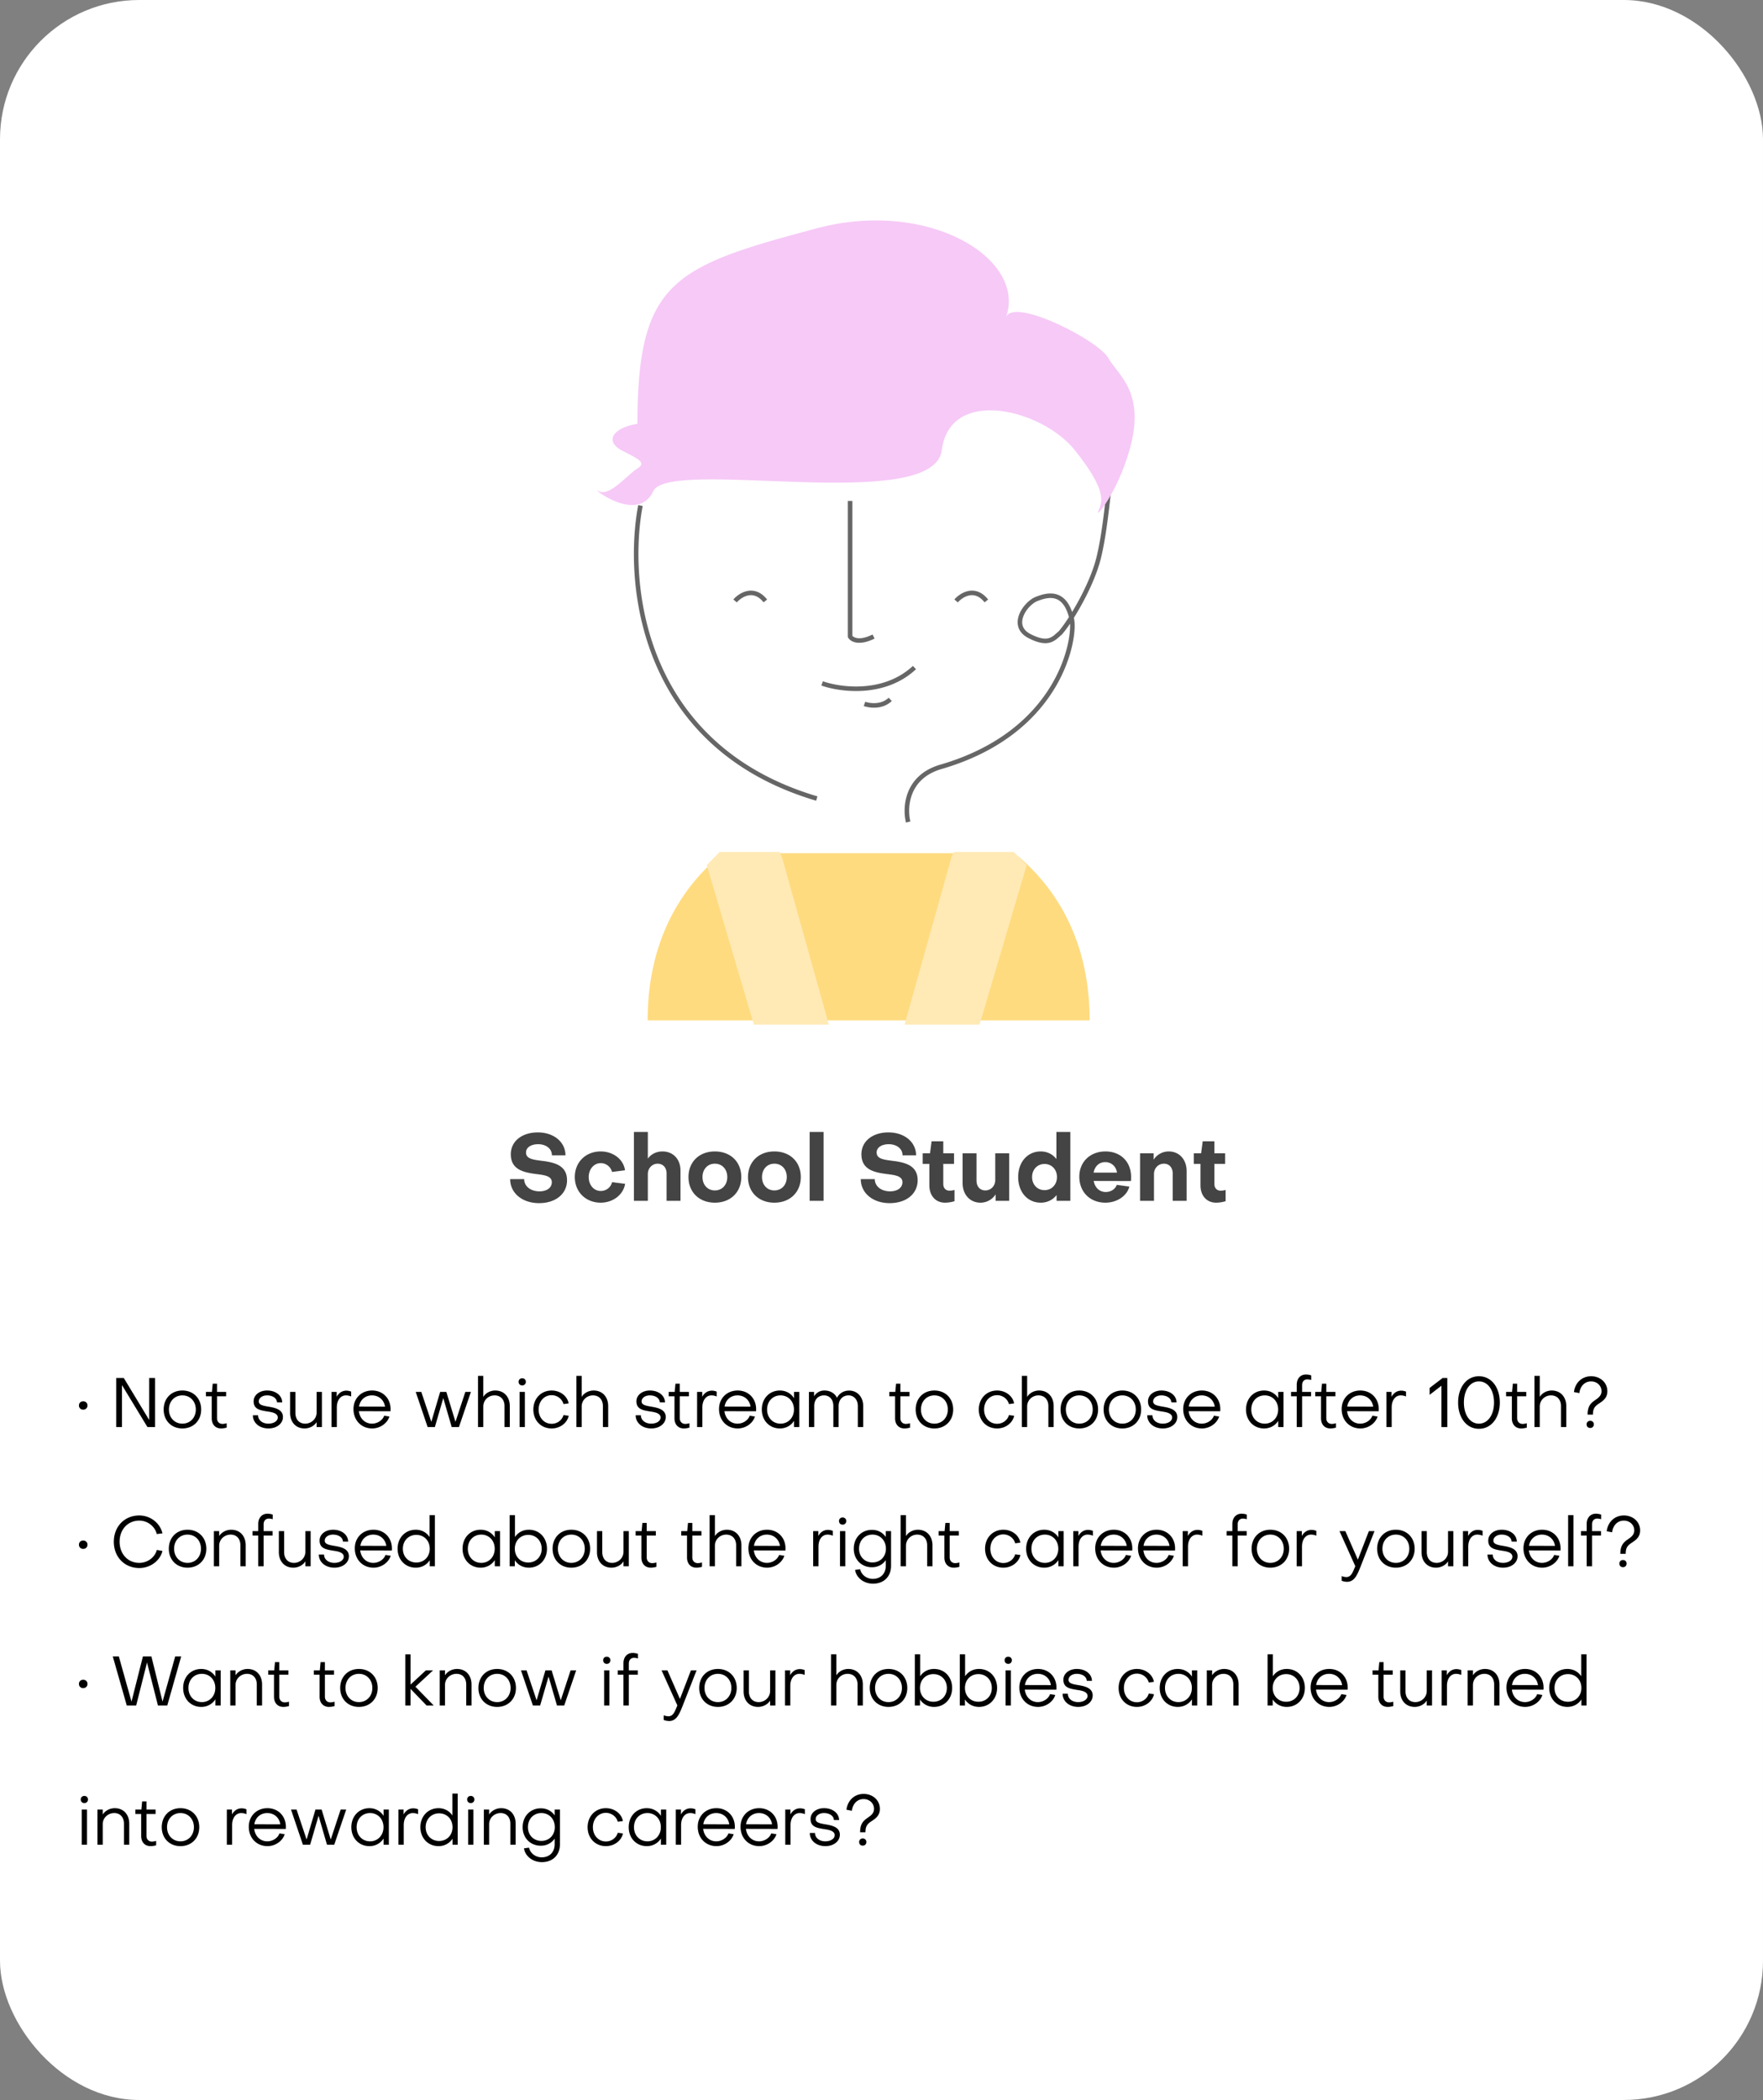 <svg width="304" height="362" fill="none" xmlns="http://www.w3.org/2000/svg"><rect width="100%" height="100%" fill="#808080" stroke="none"/><rect width="304" height="362" rx="24" fill="#fff"/><path d="M14.344 243c.432 0 .744-.3.744-.72s-.312-.72-.744-.72-.732.3-.732.72.3.72.732.72zm6.999-5.46h-1.308V246h.996v-7.236L25.423 246h1.308v-8.46h-1.008v7.236l-4.38-7.236zm10.105 2.16c-1.896 0-3.228 1.356-3.228 3.276 0 1.908 1.332 3.264 3.228 3.264 1.896 0 3.24-1.356 3.24-3.264 0-1.92-1.344-3.276-3.24-3.276zm0 5.712c-1.344 0-2.316-1.032-2.316-2.436 0-1.416.972-2.436 2.316-2.436 1.344 0 2.316 1.02 2.316 2.436 0 1.404-.972 2.436-2.316 2.436zm5.06-.912c0 1.044.624 1.74 1.62 1.74.3 0 .684-.06.96-.144v-.756c-.228.072-.54.12-.732.12-.576-.012-.936-.408-.936-.996v-3.768h1.572v-.756H37.42v-1.416h-.744l-.132 1.416h-1.032v.756h.996v3.804zm12.28-.24c-.012-1.344-1.44-1.596-2.556-1.788-1.104-.18-1.608-.36-1.608-.9 0-.6.636-1.032 1.416-1.032.984 0 1.704.504 1.716 1.2l.9.012c-.012-1.188-1.104-2.052-2.604-2.052-1.308 0-2.316.78-2.316 1.848-.012 1.368 1.056 1.56 2.436 1.776.66.096 1.716.264 1.728 1.02 0 .612-.684 1.068-1.62 1.068-1.032 0-1.776-.6-1.776-1.44h-.9c0 1.308 1.128 2.268 2.688 2.268 1.44 0 2.496-.84 2.496-1.98zm6.719 1.74v-6.06h-.912v3.552c0 1.104-.912 1.92-1.968 1.92-1.08 0-1.692-.78-1.692-1.848v-3.624h-.912v3.624c0 1.548.948 2.676 2.496 2.676.84 0 1.668-.42 2.076-1.092V246h.912zm1.662-6.06V246h.912v-3.396c0-1.212.624-2.064 1.572-2.064.24 0 .588.048.9.192v-.84a2.307 2.307 0 00-.816-.168c-.744 0-1.32.396-1.68 1.056v-.84h-.888zm4.743 2.532c.168-1.14 1.044-1.932 2.22-1.932 1.2 0 2.088.792 2.256 1.944l-4.476-.012zm-.96.432c0 1.932 1.356 3.336 3.228 3.336 1.344 0 2.592-.864 2.964-2.052l-.9-.144c-.276.792-1.164 1.368-2.1 1.368-1.2 0-2.112-.876-2.256-2.148l5.448.012c.012-.132.012-.252.012-.36 0-1.86-1.332-3.216-3.18-3.216-1.872 0-3.216 1.356-3.216 3.204zM74.985 246l1.452-4.992L77.889 246h1.248l2.064-6.06h-.96l-1.704 5.16-1.572-5.16h-1.068l-1.524 5.16-1.728-5.16h-.96l2.052 6.06h1.248zm7.439-8.82V246h.911v-3.54c0-1.116.9-1.92 1.945-1.92 1.08 0 1.716.768 1.716 1.836V246h.912v-3.624c0-1.548-.972-2.676-2.508-2.676-.84 0-1.657.42-2.065 1.104v-3.624h-.911zm7.17 2.76V246h.911v-6.06h-.912zm.455-1.116c.36 0 .624-.264.624-.624s-.264-.612-.624-.612c-.372 0-.624.252-.624.612s.252.624.624.624zm5.074.876c-1.824 0-3.156 1.38-3.156 3.276s1.32 3.264 3.156 3.264c1.428 0 2.664-.912 2.94-2.184l-.9-.12c-.24.864-1.056 1.5-2.04 1.5-1.284 0-2.244-1.032-2.244-2.46s.972-2.472 2.244-2.472c.96 0 1.812.648 2.04 1.536l.888-.12c-.228-1.284-1.464-2.22-2.928-2.22zm4.264-2.52V246h.912v-3.54c0-1.116.9-1.92 1.944-1.92 1.08 0 1.716.768 1.716 1.836V246h.912v-3.624c0-1.548-.972-2.676-2.508-2.676-.84 0-1.656.42-2.064 1.104v-3.624h-.912zm15.409 7.08c-.012-1.344-1.44-1.596-2.556-1.788-1.104-.18-1.608-.36-1.608-.9 0-.6.636-1.032 1.416-1.032.984 0 1.704.504 1.716 1.2l.9.012c-.012-1.188-1.104-2.052-2.604-2.052-1.308 0-2.316.78-2.316 1.848-.012 1.368 1.056 1.56 2.436 1.776.66.096 1.716.264 1.728 1.02 0 .612-.684 1.068-1.62 1.068-1.032 0-1.776-.6-1.776-1.44h-.9c0 1.308 1.128 2.268 2.688 2.268 1.44 0 2.496-.84 2.496-1.98zm1.508.24c0 1.044.624 1.74 1.62 1.74.3 0 .684-.06.96-.144v-.756c-.228.072-.54.12-.732.12-.576-.012-.936-.408-.936-.996v-3.768h1.572v-.756h-1.572v-1.416h-.744l-.132 1.416h-1.032v.756h.996v3.804zm3.897-4.56V246h.912v-3.396c0-1.212.624-2.064 1.572-2.064.24 0 .588.048.9.192v-.84a2.307 2.307 0 00-.816-.168c-.744 0-1.32.396-1.68 1.056v-.84h-.888zm4.743 2.532c.168-1.14 1.044-1.932 2.22-1.932 1.2 0 2.088.792 2.256 1.944l-4.476-.012zm-.96.432c0 1.932 1.356 3.336 3.228 3.336 1.344 0 2.592-.864 2.964-2.052l-.9-.144c-.276.792-1.164 1.368-2.1 1.368-1.2 0-2.112-.876-2.256-2.148l5.448.012c.012-.132.012-.252.012-.36 0-1.86-1.332-3.216-3.18-3.216-1.872 0-3.216 1.356-3.216 3.204zm10.605 2.508c-1.344 0-2.316-1.032-2.316-2.436 0-1.416.972-2.436 2.316-2.436 1.332 0 2.316 1.02 2.316 2.436 0 1.404-.984 2.436-2.316 2.436zm2.328-4.392c-.516-.816-1.392-1.32-2.436-1.32-1.812 0-3.12 1.38-3.12 3.276 0 1.884 1.308 3.264 3.12 3.264 1.044 0 1.92-.504 2.436-1.308V246h.912v-6.06h-.912v1.08zm3.479 4.98v-3.636c0-1.092.684-1.824 1.692-1.824.972 0 1.608.732 1.608 1.824V246h.912v-3.636c0-1.068.696-1.824 1.704-1.824.936 0 1.608.756 1.608 1.824V246h.924v-3.624c0-1.56-1.008-2.664-2.424-2.664-.96 0-1.716.492-2.1 1.26-.336-.768-1.152-1.272-2.148-1.272a2.05 2.05 0 00-1.8.996v-.756h-.888V246h.912zm13.949-1.5c0 1.044.624 1.74 1.62 1.74.3 0 .684-.06.96-.144v-.756c-.228.072-.54.12-.732.12-.576-.012-.936-.408-.936-.996v-3.768h1.572v-.756h-1.572v-1.416h-.744l-.132 1.416h-1.032v.756h.996v3.804zm6.776-4.8c-1.896 0-3.228 1.356-3.228 3.276 0 1.908 1.332 3.264 3.228 3.264 1.896 0 3.24-1.356 3.24-3.264 0-1.92-1.344-3.276-3.24-3.276zm0 5.712c-1.344 0-2.316-1.032-2.316-2.436 0-1.416.972-2.436 2.316-2.436 1.344 0 2.316 1.02 2.316 2.436 0 1.404-.972 2.436-2.316 2.436zm10.815-5.712c-1.824 0-3.156 1.38-3.156 3.276s1.32 3.264 3.156 3.264c1.428 0 2.664-.912 2.94-2.184l-.9-.12c-.24.864-1.056 1.5-2.04 1.5-1.284 0-2.244-1.032-2.244-2.46s.972-2.472 2.244-2.472c.96 0 1.812.648 2.04 1.536l.888-.12c-.228-1.284-1.464-2.22-2.928-2.22zm4.265-2.52V246h.912v-3.54c0-1.116.9-1.92 1.944-1.92 1.08 0 1.716.768 1.716 1.836V246h.912v-3.624c0-1.548-.972-2.676-2.508-2.676-.84 0-1.656.42-2.064 1.104v-3.624h-.912zm9.905 2.52c-1.896 0-3.228 1.356-3.228 3.276 0 1.908 1.332 3.264 3.228 3.264 1.896 0 3.24-1.356 3.24-3.264 0-1.92-1.344-3.276-3.24-3.276zm0 5.712c-1.344 0-2.316-1.032-2.316-2.436 0-1.416.972-2.436 2.316-2.436 1.344 0 2.316 1.02 2.316 2.436 0 1.404-.972 2.436-2.316 2.436zm7.424-5.712c-1.896 0-3.228 1.356-3.228 3.276 0 1.908 1.332 3.264 3.228 3.264 1.896 0 3.24-1.356 3.24-3.264 0-1.92-1.344-3.276-3.24-3.276zm0 5.712c-1.344 0-2.316-1.032-2.316-2.436 0-1.416.972-2.436 2.316-2.436 1.344 0 2.316 1.02 2.316 2.436 0 1.404-.972 2.436-2.316 2.436zm9.476-1.152c-.012-1.344-1.44-1.596-2.556-1.788-1.104-.18-1.608-.36-1.608-.9 0-.6.636-1.032 1.416-1.032.984 0 1.704.504 1.716 1.2l.9.012c-.012-1.188-1.104-2.052-2.604-2.052-1.308 0-2.316.78-2.316 1.848-.012 1.368 1.056 1.56 2.436 1.776.66.096 1.716.264 1.728 1.02 0 .612-.684 1.068-1.62 1.068-1.032 0-1.776-.6-1.776-1.44h-.9c0 1.308 1.128 2.268 2.688 2.268 1.44 0 2.496-.84 2.496-1.98zm1.98-1.788c.168-1.14 1.044-1.932 2.22-1.932 1.2 0 2.088.792 2.256 1.944l-4.476-.012zm-.96.432c0 1.932 1.356 3.336 3.228 3.336 1.344 0 2.592-.864 2.964-2.052l-.9-.144c-.276.792-1.164 1.368-2.1 1.368-1.2 0-2.112-.876-2.256-2.148l5.448.012c.012-.132.012-.252.012-.36 0-1.86-1.332-3.216-3.18-3.216-1.872 0-3.216 1.356-3.216 3.204zm14.056 2.508c-1.344 0-2.316-1.032-2.316-2.436 0-1.416.972-2.436 2.316-2.436 1.332 0 2.316 1.02 2.316 2.436 0 1.404-.984 2.436-2.316 2.436zm2.328-4.392c-.516-.816-1.392-1.32-2.436-1.32-1.812 0-3.12 1.38-3.12 3.276 0 1.884 1.308 3.264 3.12 3.264 1.044 0 1.92-.504 2.436-1.308V246h.912v-6.06h-.912v1.08zm4.116-2.244c0-.624.36-.996.888-.996.252 0 .48.048.684.108v-.792a2.74 2.74 0 00-.912-.156c-.936 0-1.572.684-1.584 1.74v1.26h-.984v.756h.984V246h.924v-5.304h1.548v-.756h-1.548v-1.164zm3.263 5.724c0 1.044.624 1.74 1.62 1.74.3 0 .684-.06.96-.144v-.756c-.228.072-.54.12-.732.12-.576-.012-.936-.408-.936-.996v-3.768h1.572v-.756h-1.572v-1.416h-.744l-.132 1.416h-1.032v.756h.996v3.804zm4.52-2.028c.168-1.14 1.044-1.932 2.22-1.932 1.2 0 2.088.792 2.256 1.944l-4.476-.012zm-.96.432c0 1.932 1.356 3.336 3.228 3.336 1.344 0 2.592-.864 2.964-2.052l-.9-.144c-.276.792-1.164 1.368-2.1 1.368-1.2 0-2.112-.876-2.256-2.148l5.448.012c.012-.132.012-.252.012-.36 0-1.86-1.332-3.216-3.18-3.216-1.872 0-3.216 1.356-3.216 3.204zm7.713-2.964V246h.912v-3.396c0-1.212.624-2.064 1.572-2.064.24 0 .588.048.9.192v-.84a2.307 2.307 0 00-.816-.168c-.744 0-1.32.396-1.68 1.056v-.84h-.888zm9.494 6.06h1.008v-8.46h-.804l-2.244 1.716v1.188l2.04-1.572V246zm6.462.3c2.148 0 3.6-1.908 3.6-4.524 0-2.628-1.452-4.536-3.6-4.536-2.136 0-3.588 1.908-3.588 4.536 0 2.616 1.452 4.524 3.588 4.524zm0-8.172c1.56 0 2.604 1.536 2.604 3.648 0 2.1-1.044 3.636-2.604 3.636s-2.592-1.536-2.592-3.636c0-2.112 1.032-3.648 2.592-3.648zm5.678 6.372c0 1.044.624 1.74 1.62 1.74.3 0 .684-.06.96-.144v-.756c-.228.072-.54.12-.732.12-.576-.012-.936-.408-.936-.996v-3.768h1.572v-.756h-1.572v-1.416h-.744l-.132 1.416H259.7v.756h.996v3.804zm3.897-7.32V246h.912v-3.54c0-1.116.9-1.92 1.944-1.92 1.08 0 1.716.768 1.716 1.836V246h.912v-3.624c0-1.548-.972-2.676-2.508-2.676-.84 0-1.656.42-2.064 1.104v-3.624h-.912zm9.617 8.976c.36 0 .624-.252.624-.624 0-.36-.264-.612-.624-.612-.372 0-.624.264-.624.612 0 .372.252.624.624.624zm.468-2.304c0-.984.276-1.392.972-1.86.84-.552 1.512-1.032 1.512-2.184 0-1.476-1.224-2.568-2.796-2.568-1.608 0-2.772 1.14-2.964 2.724l.936.18c.132-1.164.9-2.016 2.016-2.016 1.02 0 1.8.732 1.8 1.692 0 .768-.552 1.164-1.152 1.572-.792.552-1.248 1.116-1.248 2.46h.924zM14.344 267c.432 0 .744-.3.744-.72s-.312-.72-.744-.72-.732.3-.732.72.3.72.732.72zm9.675 2.412c-1.968 0-3.384-1.524-3.396-3.636 0-2.124 1.416-3.648 3.396-3.648 1.44 0 2.7.996 3.012 2.316l.984-.12c-.408-1.776-2.088-3.084-3.996-3.084-2.544 0-4.392 1.908-4.392 4.536 0 2.628 1.848 4.524 4.392 4.524 1.908 0 3.576-1.248 3.996-2.94l-.972-.18c-.336 1.284-1.596 2.232-3.024 2.232zm8.32-5.712c-1.896 0-3.229 1.356-3.229 3.276 0 1.908 1.332 3.264 3.229 3.264 1.895 0 3.24-1.356 3.24-3.264 0-1.92-1.345-3.276-3.24-3.276zm0 5.712c-1.345 0-2.316-1.032-2.316-2.436 0-1.416.971-2.436 2.316-2.436 1.343 0 2.316 1.02 2.316 2.436 0 1.404-.973 2.436-2.316 2.436zm4.544-5.472V270h.911v-3.54c0-1.116.925-1.92 1.98-1.92 1.069 0 1.68.768 1.68 1.836V270h.913v-3.624c0-1.548-.948-2.676-2.496-2.676-.84 0-1.657.42-2.077 1.092v-.852h-.911zm8.573-1.164c0-.624.36-.996.888-.996.252 0 .48.048.684.108v-.792a2.74 2.74 0 00-.912-.156c-.936 0-1.572.684-1.584 1.74v1.26h-.984v.756h.984V270h.924v-5.304h1.548v-.756h-1.548v-1.164zM53.567 270v-6.06h-.912v3.552c0 1.104-.912 1.92-1.968 1.92-1.08 0-1.692-.78-1.692-1.848v-3.624h-.912v3.624c0 1.548.948 2.676 2.496 2.676.84 0 1.668-.42 2.076-1.092V270h.912zm6.594-1.74c-.012-1.344-1.44-1.596-2.556-1.788-1.104-.18-1.608-.36-1.608-.9 0-.6.636-1.032 1.416-1.032.984 0 1.704.504 1.716 1.2l.9.012c-.012-1.188-1.104-2.052-2.604-2.052-1.308 0-2.316.78-2.316 1.848-.012 1.368 1.056 1.56 2.436 1.776.66.096 1.716.264 1.728 1.02 0 .612-.684 1.068-1.62 1.068-1.032 0-1.776-.6-1.776-1.44h-.9c0 1.308 1.128 2.268 2.688 2.268 1.44 0 2.496-.84 2.496-1.98zm1.98-1.788c.167-1.14 1.043-1.932 2.22-1.932 1.2 0 2.087.792 2.255 1.944l-4.476-.012zm-.96.432c0 1.932 1.355 3.336 3.227 3.336 1.344 0 2.592-.864 2.964-2.052l-.9-.144c-.276.792-1.164 1.368-2.1 1.368-1.2 0-2.112-.876-2.256-2.148l5.448.012c.012-.132.012-.252.012-.36 0-1.86-1.332-3.216-3.18-3.216-1.872 0-3.216 1.356-3.216 3.204zm10.605-2.316c1.343 0 2.316 1.008 2.316 2.388 0 1.368-.973 2.376-2.317 2.376-1.331 0-2.316-.984-2.316-2.376 0-1.38.973-2.388 2.317-2.388zm-3.228 2.388c0 1.884 1.32 3.264 3.131 3.264 1.033 0 1.897-.492 2.413-1.284V270h.888v-8.82h-.912v3.78c-.517-.78-1.368-1.26-2.389-1.26-1.811 0-3.131 1.38-3.131 3.276zm14.431 2.436c-1.344 0-2.316-1.032-2.316-2.436 0-1.416.972-2.436 2.316-2.436 1.332 0 2.316 1.02 2.316 2.436 0 1.404-.984 2.436-2.316 2.436zm2.328-4.392c-.516-.816-1.392-1.32-2.436-1.32-1.812 0-3.12 1.38-3.12 3.276 0 1.884 1.308 3.264 3.12 3.264 1.044 0 1.92-.504 2.436-1.308V270h.912v-6.06h-.912v1.08zm5.771-.432c1.344 0 2.316 1.008 2.316 2.388 0 1.392-.984 2.376-2.316 2.376-1.344 0-2.316-1.008-2.316-2.376 0-1.38.972-2.388 2.316-2.388zm3.228 2.388c0-1.896-1.308-3.276-3.12-3.276-1.032 0-1.884.48-2.4 1.26v-3.78h-.912V270h.888v-1.044c.516.792 1.38 1.284 2.424 1.284 1.8 0 3.12-1.38 3.12-3.264zm4.2-3.276c-1.895 0-3.227 1.356-3.227 3.276 0 1.908 1.332 3.264 3.228 3.264 1.896 0 3.24-1.356 3.24-3.264 0-1.92-1.344-3.276-3.24-3.276zm0 5.712c-1.343 0-2.315-1.032-2.315-2.436 0-1.416.972-2.436 2.316-2.436 1.344 0 2.316 1.02 2.316 2.436 0 1.404-.972 2.436-2.316 2.436zm9.909.588v-6.06h-.912v3.552c0 1.104-.912 1.92-1.968 1.92-1.08 0-1.692-.78-1.692-1.848v-3.624h-.912v3.624c0 1.548.948 2.676 2.496 2.676.84 0 1.668-.42 2.076-1.092V270h.912zm2.177-1.5c0 1.044.624 1.74 1.62 1.74.3 0 .684-.06.96-.144v-.756c-.228.072-.54.12-.732.12-.576-.012-.936-.408-.936-.996v-3.768h1.572v-.756h-1.572v-1.416h-.744l-.132 1.416h-1.032v.756h.996v3.804zm7.864 0c0 1.044.624 1.74 1.62 1.74.3 0 .684-.06.96-.144v-.756c-.228.072-.54.12-.732.12-.576-.012-.936-.408-.936-.996v-3.768h1.572v-.756h-1.572v-1.416h-.744l-.132 1.416h-1.032v.756h.996v3.804zm3.896-7.32V270h.912v-3.54c0-1.116.9-1.92 1.944-1.92 1.08 0 1.716.768 1.716 1.836V270h.912v-3.624c0-1.548-.972-2.676-2.508-2.676-.84 0-1.656.42-2.064 1.104v-3.624h-.912zm7.65 5.292c.168-1.14 1.044-1.932 2.22-1.932 1.2 0 2.088.792 2.256 1.944l-4.476-.012zm-.96.432c0 1.932 1.356 3.336 3.228 3.336 1.344 0 2.592-.864 2.964-2.052l-.9-.144c-.276.792-1.164 1.368-2.1 1.368-1.2 0-2.112-.876-2.256-2.148l5.448.012c.012-.132.012-.252.012-.36 0-1.86-1.332-3.216-3.18-3.216-1.872 0-3.216 1.356-3.216 3.204zm11.165-2.964V270h.912v-3.396c0-1.212.624-2.064 1.572-2.064.24 0 .588.048.9.192v-.84a2.307 2.307 0 00-.816-.168c-.744 0-1.32.396-1.68 1.056v-.84h-.888zm4.626 0V270h.912v-6.06h-.912zm.456-1.116c.36 0 .624-.264.624-.624s-.264-.612-.624-.612c-.372 0-.624.252-.624.612s.252.624.624.624zm5.146 6.516c-1.332 0-2.316-.996-2.316-2.364 0-1.416.972-2.436 2.316-2.436 1.344 0 2.316 1.02 2.316 2.436 0 1.368-.972 2.364-2.316 2.364zm.06 2.832c-1.056 0-1.98-.696-2.184-1.668l-.876.12c.216 1.38 1.524 2.376 3.096 2.376 1.8 0 3.108-1.152 3.108-3.096v-5.964h-.912v1.008c-.516-.756-1.344-1.224-2.388-1.224-1.812 0-3.132 1.368-3.132 3.252 0 1.848 1.32 3.192 3.132 3.192 1.02 0 1.86-.456 2.388-1.224v.96c0 1.428-.936 2.268-2.232 2.268zm4.8-10.992V270h.912v-3.54c0-1.116.9-1.92 1.944-1.92 1.08 0 1.716.768 1.716 1.836V270h.912v-3.624c0-1.548-.972-2.676-2.508-2.676-.84 0-1.656.42-2.064 1.104v-3.624h-.912zm7.542 7.32c0 1.044.624 1.74 1.62 1.74.3 0 .684-.06.96-.144v-.756c-.228.072-.54.12-.732.12-.576-.012-.936-.408-.936-.996v-3.768h1.572v-.756h-1.572v-1.416h-.744l-.132 1.416h-1.032v.756h.996v3.804zm10.168-4.8c-1.824 0-3.156 1.38-3.156 3.276s1.32 3.264 3.156 3.264c1.428 0 2.664-.912 2.94-2.184l-.9-.12c-.24.864-1.056 1.5-2.04 1.5-1.284 0-2.244-1.032-2.244-2.46s.972-2.472 2.244-2.472c.96 0 1.812.648 2.04 1.536l.888-.12c-.228-1.284-1.464-2.22-2.928-2.22zm7.156 5.712c-1.344 0-2.316-1.032-2.316-2.436 0-1.416.972-2.436 2.316-2.436 1.332 0 2.316 1.02 2.316 2.436 0 1.404-.984 2.436-2.316 2.436zm2.328-4.392c-.516-.816-1.392-1.32-2.436-1.32-1.812 0-3.12 1.38-3.12 3.276 0 1.884 1.308 3.264 3.12 3.264 1.044 0 1.92-.504 2.436-1.308V270h.912v-6.06h-.912v1.08zm2.567-1.08V270h.912v-3.396c0-1.212.624-2.064 1.572-2.064.24 0 .588.048.9.192v-.84a2.307 2.307 0 00-.816-.168c-.744 0-1.32.396-1.68 1.056v-.84h-.888zm4.744 2.532c.168-1.14 1.044-1.932 2.22-1.932 1.2 0 2.088.792 2.256 1.944l-4.476-.012zm-.96.432c0 1.932 1.356 3.336 3.228 3.336 1.344 0 2.592-.864 2.964-2.052l-.9-.144c-.276.792-1.164 1.368-2.1 1.368-1.2 0-2.112-.876-2.256-2.148l5.448.012c.012-.132.012-.252.012-.36 0-1.86-1.332-3.216-3.18-3.216-1.872 0-3.216 1.356-3.216 3.204zm8.337-.432c.168-1.14 1.044-1.932 2.22-1.932 1.2 0 2.088.792 2.256 1.944l-4.476-.012zm-.96.432c0 1.932 1.356 3.336 3.228 3.336 1.344 0 2.592-.864 2.964-2.052l-.9-.144c-.276.792-1.164 1.368-2.1 1.368-1.2 0-2.112-.876-2.256-2.148l5.448.012c.012-.132.012-.252.012-.36 0-1.86-1.332-3.216-3.18-3.216-1.872 0-3.216 1.356-3.216 3.204zm7.713-2.964V270h.912v-3.396c0-1.212.624-2.064 1.572-2.064.24 0 .588.048.9.192v-.84a2.307 2.307 0 00-.816-.168c-.744 0-1.32.396-1.68 1.056v-.84h-.888zm9.482-1.164c0-.624.36-.996.888-.996.252 0 .48.048.684.108v-.792a2.74 2.74 0 00-.912-.156c-.936 0-1.572.684-1.584 1.74v1.26h-.984v.756h.984V270h.924v-5.304h1.548v-.756h-1.548v-1.164zm5.627.924c-1.896 0-3.228 1.356-3.228 3.276 0 1.908 1.332 3.264 3.228 3.264 1.896 0 3.24-1.356 3.24-3.264 0-1.92-1.344-3.276-3.24-3.276zm0 5.712c-1.344 0-2.316-1.032-2.316-2.436 0-1.416.972-2.436 2.316-2.436 1.344 0 2.316 1.02 2.316 2.436 0 1.404-.972 2.436-2.316 2.436zm4.544-5.472V270h.912v-3.396c0-1.212.624-2.064 1.572-2.064.24 0 .588.048.9.192v-.84a2.307 2.307 0 00-.816-.168c-.744 0-1.32.396-1.68 1.056v-.84h-.888zm7.754 8.556c.276.108.636.18.936.18 1.272 0 1.764-1.212 2.316-2.592l2.412-6.144h-.972l-1.896 4.92-2.16-4.92h-1.008l2.724 6.048c-.396.912-.66 1.872-1.548 1.872-.228 0-.528-.072-.804-.168v.804zm9.348-8.796c-1.896 0-3.228 1.356-3.228 3.276 0 1.908 1.332 3.264 3.228 3.264 1.896 0 3.24-1.356 3.24-3.264 0-1.92-1.344-3.276-3.24-3.276zm0 5.712c-1.344 0-2.316-1.032-2.316-2.436 0-1.416.972-2.436 2.316-2.436 1.344 0 2.316 1.02 2.316 2.436 0 1.404-.972 2.436-2.316 2.436zm9.908.588v-6.06h-.912v3.552c0 1.104-.912 1.92-1.968 1.92-1.08 0-1.692-.78-1.692-1.848v-3.624h-.912v3.624c0 1.548.948 2.676 2.496 2.676.84 0 1.668-.42 2.076-1.092V270h.912zm1.661-6.06V270h.912v-3.396c0-1.212.624-2.064 1.572-2.064.24 0 .588.048.9.192v-.84a2.307 2.307 0 00-.816-.168c-.744 0-1.32.396-1.68 1.056v-.84h-.888zm9.415 4.32c-.012-1.344-1.44-1.596-2.556-1.788-1.104-.18-1.608-.36-1.608-.9 0-.6.636-1.032 1.416-1.032.984 0 1.704.504 1.716 1.2l.9.012c-.012-1.188-1.104-2.052-2.604-2.052-1.308 0-2.316.78-2.316 1.848-.012 1.368 1.056 1.56 2.436 1.776.66.096 1.716.264 1.728 1.02 0 .612-.684 1.068-1.62 1.068-1.032 0-1.776-.6-1.776-1.44h-.9c0 1.308 1.128 2.268 2.688 2.268 1.44 0 2.496-.84 2.496-1.98zm1.979-1.788c.168-1.14 1.044-1.932 2.22-1.932 1.2 0 2.088.792 2.256 1.944l-4.476-.012zm-.96.432c0 1.932 1.356 3.336 3.228 3.336 1.344 0 2.592-.864 2.964-2.052l-.9-.144c-.276.792-1.164 1.368-2.1 1.368-1.2 0-2.112-.876-2.256-2.148l5.448.012c.012-.132.012-.252.012-.36 0-1.86-1.332-3.216-3.18-3.216-1.872 0-3.216 1.356-3.216 3.204zm7.701-5.724V270h.924v-8.82h-.924zm4.121 1.596c0-.624.36-.996.888-.996.252 0 .48.048.684.108v-.792a2.74 2.74 0 00-.912-.156c-.936 0-1.572.684-1.584 1.74v1.26h-.984v.756h.984V270h.924v-5.304h1.548v-.756h-1.548v-1.164zm5.339 7.38c.36 0 .624-.252.624-.624 0-.36-.264-.612-.624-.612-.372 0-.624.264-.624.612 0 .372.252.624.624.624zm.468-2.304c0-.984.276-1.392.972-1.86.84-.552 1.512-1.032 1.512-2.184 0-1.476-1.224-2.568-2.796-2.568-1.608 0-2.772 1.14-2.964 2.724l.936.18c.132-1.164.9-2.016 2.016-2.016 1.02 0 1.8.732 1.8 1.692 0 .768-.552 1.164-1.152 1.572-.792.552-1.248 1.116-1.248 2.46h.924zM14.344 291c.432 0 .744-.3.744-.72s-.312-.72-.744-.72-.732.3-.732.72.3.72.732.72zm11.763-5.46h-1.464l-1.968 7.788-2.184-7.788h-1.044l2.412 8.46h1.62l1.872-7.416L27.235 294h1.608l2.4-8.46h-1.032l-2.184 7.788-1.92-7.788zm8.704 7.872c-1.344 0-2.316-1.032-2.316-2.436 0-1.416.972-2.436 2.316-2.436 1.332 0 2.316 1.02 2.316 2.436 0 1.404-.984 2.436-2.316 2.436zm2.328-4.392c-.516-.816-1.392-1.32-2.436-1.32-1.812 0-3.12 1.38-3.12 3.276 0 1.884 1.308 3.264 3.12 3.264 1.044 0 1.92-.504 2.436-1.308V294h.912v-6.06h-.912v1.08zm2.568-1.08V294h.912v-3.54c0-1.116.924-1.92 1.98-1.92 1.068 0 1.68.768 1.68 1.836V294h.912v-3.624c0-1.548-.948-2.676-2.496-2.676-.84 0-1.656.42-2.076 1.092v-.852h-.912zm7.541 4.56c0 1.044.624 1.74 1.62 1.74.3 0 .684-.06.96-.144v-.756c-.228.072-.54.12-.732.12-.576-.012-.936-.408-.936-.996v-3.768h1.572v-.756H48.16v-1.416h-.744l-.132 1.416h-1.032v.756h.996v3.804zm7.864 0c0 1.044.624 1.74 1.62 1.74.3 0 .684-.06.96-.144v-.756c-.228.072-.54.12-.732.12-.576-.012-.936-.408-.936-.996v-3.768h1.572v-.756h-1.572v-1.416h-.744l-.132 1.416h-1.032v.756h.996v3.804zm6.776-4.8c-1.895 0-3.227 1.356-3.227 3.276 0 1.908 1.331 3.264 3.227 3.264 1.897 0 3.24-1.356 3.24-3.264 0-1.92-1.343-3.276-3.24-3.276zm0 5.712c-1.343 0-2.316-1.032-2.316-2.436 0-1.416.972-2.436 2.316-2.436 1.345 0 2.316 1.02 2.316 2.436 0 1.404-.971 2.436-2.315 2.436zm7.996.588h.912v-2.868l2.76 2.868h1.236l-3.156-3.24 3.036-2.82h-1.236l-2.64 2.448v-5.208h-.912V294zm5.936-6.06V294h.912v-3.54c0-1.116.924-1.92 1.98-1.92 1.068 0 1.68.768 1.68 1.836V294h.912v-3.624c0-1.548-.948-2.676-2.496-2.676-.84 0-1.656.42-2.076 1.092v-.852h-.912zm9.905-.24c-1.896 0-3.228 1.356-3.228 3.276 0 1.908 1.332 3.264 3.228 3.264 1.896 0 3.24-1.356 3.24-3.264 0-1.92-1.344-3.276-3.24-3.276zm0 5.712c-1.344 0-2.316-1.032-2.316-2.436 0-1.416.972-2.436 2.316-2.436 1.344 0 2.316 1.02 2.316 2.436 0 1.404-.972 2.436-2.316 2.436zm7.412.588l1.452-4.992L96.041 294h1.248l2.064-6.06h-.96l-1.704 5.16-1.572-5.16H94.05l-1.524 5.16-1.728-5.16h-.96L91.89 294h1.248zm11.035-6.06V294h.912v-6.06h-.912zm.456-1.116c.36 0 .624-.264.624-.624s-.264-.612-.624-.612c-.372 0-.624.252-.624.612s.252.624.624.624zm3.801-.048c0-.624.36-.996.888-.996.252 0 .48.048.684.108v-.792a2.74 2.74 0 00-.912-.156c-.936 0-1.572.684-1.584 1.74v1.26h-.984v.756h.984V294h.924v-5.304h1.548v-.756h-1.548v-1.164zm6.019 9.72c.276.108.636.18.936.18 1.272 0 1.764-1.212 2.316-2.592l2.412-6.144h-.972l-1.896 4.92-2.16-4.92h-1.008l2.724 6.048c-.396.912-.66 1.872-1.548 1.872-.228 0-.528-.072-.804-.168v.804zm9.347-8.796c-1.896 0-3.228 1.356-3.228 3.276 0 1.908 1.332 3.264 3.228 3.264 1.896 0 3.24-1.356 3.24-3.264 0-1.92-1.344-3.276-3.24-3.276zm0 5.712c-1.344 0-2.316-1.032-2.316-2.436 0-1.416.972-2.436 2.316-2.436 1.344 0 2.316 1.02 2.316 2.436 0 1.404-.972 2.436-2.316 2.436zm9.908.588v-6.06h-.912v3.552c0 1.104-.912 1.92-1.968 1.92-1.08 0-1.692-.78-1.692-1.848v-3.624h-.912v3.624c0 1.548.948 2.676 2.496 2.676.84 0 1.668-.42 2.076-1.092V294h.912zm1.662-6.06V294h.912v-3.396c0-1.212.624-2.064 1.572-2.064.24 0 .588.048.9.192v-.84a2.307 2.307 0 00-.816-.168c-.744 0-1.32.396-1.68 1.056v-.84h-.888zm7.934-2.76V294h.912v-3.54c0-1.116.9-1.92 1.944-1.92 1.08 0 1.716.768 1.716 1.836V294h.912v-3.624c0-1.548-.972-2.676-2.508-2.676-.84 0-1.656.42-2.064 1.104v-3.624h-.912zm9.906 2.52c-1.896 0-3.228 1.356-3.228 3.276 0 1.908 1.332 3.264 3.228 3.264 1.896 0 3.24-1.356 3.24-3.264 0-1.92-1.344-3.276-3.24-3.276zm0 5.712c-1.344 0-2.316-1.032-2.316-2.436 0-1.416.972-2.436 2.316-2.436 1.344 0 2.316 1.02 2.316 2.436 0 1.404-.972 2.436-2.316 2.436zm7.748-4.824c1.344 0 2.316 1.008 2.316 2.388 0 1.392-.984 2.376-2.316 2.376-1.344 0-2.316-1.008-2.316-2.376 0-1.38.972-2.388 2.316-2.388zm3.228 2.388c0-1.896-1.308-3.276-3.12-3.276-1.032 0-1.884.48-2.4 1.26v-3.78h-.912V294h.888v-1.044c.516.792 1.38 1.284 2.424 1.284 1.8 0 3.12-1.38 3.12-3.264zm4.524-2.388c1.344 0 2.316 1.008 2.316 2.388 0 1.392-.984 2.376-2.316 2.376-1.344 0-2.316-1.008-2.316-2.376 0-1.38.972-2.388 2.316-2.388zm3.228 2.388c0-1.896-1.308-3.276-3.12-3.276-1.032 0-1.884.48-2.4 1.26v-3.78h-.912V294h.888v-1.044c.516.792 1.38 1.284 2.424 1.284 1.8 0 3.12-1.38 3.12-3.264zm1.464-3.036V294h.912v-6.06h-.912zm.456-1.116c.36 0 .624-.264.624-.624s-.264-.612-.624-.612c-.372 0-.624.252-.624.612s.252.624.624.624zm2.878 3.648c.168-1.14 1.044-1.932 2.22-1.932 1.2 0 2.088.792 2.256 1.944l-4.476-.012zm-.96.432c0 1.932 1.356 3.336 3.228 3.336 1.344 0 2.592-.864 2.964-2.052l-.9-.144c-.276.792-1.164 1.368-2.1 1.368-1.2 0-2.112-.876-2.256-2.148l5.448.012c.012-.132.012-.252.012-.36 0-1.86-1.332-3.216-3.18-3.216-1.872 0-3.216 1.356-3.216 3.204zm12.645 1.356c-.012-1.344-1.44-1.596-2.556-1.788-1.104-.18-1.608-.36-1.608-.9 0-.6.636-1.032 1.416-1.032.984 0 1.704.504 1.716 1.2l.9.012c-.012-1.188-1.104-2.052-2.604-2.052-1.308 0-2.316.78-2.316 1.848-.012 1.368 1.056 1.56 2.436 1.776.66.096 1.716.264 1.728 1.02 0 .612-.684 1.068-1.62 1.068-1.032 0-1.776-.6-1.776-1.44h-.9c0 1.308 1.128 2.268 2.688 2.268 1.44 0 2.496-.84 2.496-1.98zm7.627-4.56c-1.824 0-3.156 1.38-3.156 3.276s1.32 3.264 3.156 3.264c1.428 0 2.664-.912 2.94-2.184l-.9-.12c-.24.864-1.056 1.5-2.04 1.5-1.284 0-2.244-1.032-2.244-2.46s.972-2.472 2.244-2.472c.96 0 1.812.648 2.04 1.536l.888-.12c-.228-1.284-1.464-2.22-2.928-2.22zm7.156 5.712c-1.344 0-2.316-1.032-2.316-2.436 0-1.416.972-2.436 2.316-2.436 1.332 0 2.316 1.02 2.316 2.436 0 1.404-.984 2.436-2.316 2.436zm2.328-4.392c-.516-.816-1.392-1.32-2.436-1.32-1.812 0-3.12 1.38-3.12 3.276 0 1.884 1.308 3.264 3.12 3.264 1.044 0 1.92-.504 2.436-1.308V294h.912v-6.06h-.912v1.08zm2.567-1.08V294h.912v-3.54c0-1.116.924-1.92 1.98-1.92 1.068 0 1.68.768 1.68 1.836V294h.912v-3.624c0-1.548-.948-2.676-2.496-2.676-.84 0-1.656.42-2.076 1.092v-.852h-.912zm13.681.648c1.344 0 2.316 1.008 2.316 2.388 0 1.392-.984 2.376-2.316 2.376-1.344 0-2.316-1.008-2.316-2.376 0-1.38.972-2.388 2.316-2.388zm3.228 2.388c0-1.896-1.308-3.276-3.12-3.276-1.032 0-1.884.48-2.4 1.26v-3.78h-.912V294h.888v-1.044c.516.792 1.38 1.284 2.424 1.284 1.8 0 3.12-1.38 3.12-3.264zm1.945-.504c.168-1.14 1.044-1.932 2.22-1.932 1.2 0 2.088.792 2.256 1.944l-4.476-.012zm-.96.432c0 1.932 1.356 3.336 3.228 3.336 1.344 0 2.592-.864 2.964-2.052l-.9-.144c-.276.792-1.164 1.368-2.1 1.368-1.2 0-2.112-.876-2.256-2.148l5.448.012c.012-.132.012-.252.012-.36 0-1.86-1.332-3.216-3.18-3.216-1.872 0-3.216 1.356-3.216 3.204zm11.68 1.596c0 1.044.624 1.74 1.62 1.74.3 0 .684-.06.96-.144v-.756c-.228.072-.54.12-.732.12-.576-.012-.936-.408-.936-.996v-3.768h1.572v-.756h-1.572v-1.416h-.744l-.132 1.416h-1.032v.756h.996v3.804zm9.261 1.5v-6.06h-.912v3.552c0 1.104-.912 1.92-1.968 1.92-1.08 0-1.692-.78-1.692-1.848v-3.624h-.912v3.624c0 1.548.948 2.676 2.496 2.676.84 0 1.668-.42 2.076-1.092V294h.912zm1.661-6.06V294h.912v-3.396c0-1.212.624-2.064 1.572-2.064.24 0 .588.048.9.192v-.84a2.307 2.307 0 00-.816-.168c-.744 0-1.32.396-1.68 1.056v-.84h-.888zm4.483 0V294h.912v-3.54c0-1.116.924-1.92 1.98-1.92 1.068 0 1.68.768 1.68 1.836V294h.912v-3.624c0-1.548-.948-2.676-2.496-2.676-.84 0-1.656.42-2.076 1.092v-.852h-.912zm7.649 2.532c.168-1.14 1.044-1.932 2.22-1.932 1.2 0 2.088.792 2.256 1.944l-4.476-.012zm-.96.432c0 1.932 1.356 3.336 3.228 3.336 1.344 0 2.592-.864 2.964-2.052l-.9-.144c-.276.792-1.164 1.368-2.1 1.368-1.2 0-2.112-.876-2.256-2.148l5.448.012c.012-.132.012-.252.012-.36 0-1.86-1.332-3.216-3.18-3.216-1.872 0-3.216 1.356-3.216 3.204zm10.606-2.316c1.344 0 2.316 1.008 2.316 2.388 0 1.368-.972 2.376-2.316 2.376-1.332 0-2.316-.984-2.316-2.376 0-1.38.972-2.388 2.316-2.388zm-3.228 2.388c0 1.884 1.32 3.264 3.132 3.264 1.032 0 1.896-.492 2.412-1.284V294h.888v-8.82h-.912v3.78c-.516-.78-1.368-1.26-2.388-1.26-1.812 0-3.132 1.38-3.132 3.276zM14.092 311.94V318h.912v-6.06h-.912zm.456-1.116c.36 0 .624-.264.624-.624s-.264-.612-.624-.612c-.372 0-.624.252-.624.612s.252.624.624.624zm2.254 1.116V318h.912v-3.54c0-1.116.924-1.92 1.98-1.92 1.068 0 1.68.768 1.68 1.836V318h.912v-3.624c0-1.548-.948-2.676-2.496-2.676-.84 0-1.656.42-2.076 1.092v-.852h-.912zm7.541 4.56c0 1.044.624 1.74 1.62 1.74.3 0 .684-.06.96-.144v-.756c-.228.072-.54.12-.732.12-.576-.012-.936-.408-.936-.996v-3.768h1.572v-.756h-1.572v-1.416h-.744l-.132 1.416h-1.032v.756h.996v3.804zm6.777-4.8c-1.896 0-3.228 1.356-3.228 3.276 0 1.908 1.332 3.264 3.228 3.264 1.896 0 3.24-1.356 3.24-3.264 0-1.92-1.344-3.276-3.24-3.276zm0 5.712c-1.344 0-2.316-1.032-2.316-2.436 0-1.416.972-2.436 2.316-2.436 1.344 0 2.316 1.02 2.316 2.436 0 1.404-.972 2.436-2.316 2.436zm7.995-5.472V318h.912v-3.396c0-1.212.624-2.064 1.572-2.064.24 0 .588.048.9.192v-.84a2.307 2.307 0 00-.816-.168c-.744 0-1.32.396-1.68 1.056v-.84h-.888zm4.744 2.532c.168-1.14 1.044-1.932 2.22-1.932 1.2 0 2.088.792 2.256 1.944l-4.476-.012zm-.96.432c0 1.932 1.356 3.336 3.228 3.336 1.344 0 2.592-.864 2.964-2.052l-.9-.144c-.276.792-1.164 1.368-2.1 1.368-1.2 0-2.112-.876-2.256-2.148l5.448.012c.012-.132.012-.252.012-.36 0-1.86-1.332-3.216-3.18-3.216-1.872 0-3.216 1.356-3.216 3.204zM53.479 318l1.453-4.992L56.384 318h1.248l2.064-6.06h-.96l-1.704 5.16-1.572-5.16h-1.068l-1.524 5.16-1.728-5.16h-.96l2.052 6.06h1.248zm10.332-.588c-1.344 0-2.316-1.032-2.316-2.436 0-1.416.972-2.436 2.316-2.436 1.332 0 2.316 1.02 2.316 2.436 0 1.404-.984 2.436-2.316 2.436zm2.328-4.392c-.516-.816-1.392-1.32-2.436-1.32-1.812 0-3.12 1.38-3.12 3.276 0 1.884 1.308 3.264 3.12 3.264 1.044 0 1.92-.504 2.436-1.308V318h.912v-6.06h-.912v1.08zm2.567-1.08V318h.912v-3.396c0-1.212.624-2.064 1.572-2.064.24 0 .588.048.9.192v-.84a2.307 2.307 0 00-.816-.168c-.744 0-1.32.396-1.68 1.056v-.84h-.888zm7.011.648c1.344 0 2.316 1.008 2.316 2.388 0 1.368-.972 2.376-2.316 2.376-1.332 0-2.316-.984-2.316-2.376 0-1.38.972-2.388 2.316-2.388zm-3.228 2.388c0 1.884 1.32 3.264 3.132 3.264 1.032 0 1.896-.492 2.412-1.284V318h.888v-8.82h-.912v3.78c-.516-.78-1.368-1.26-2.388-1.26-1.812 0-3.132 1.38-3.132 3.276zm8.233-3.036V318h.912v-6.06h-.912zm.456-1.116c.36 0 .624-.264.624-.624s-.265-.612-.625-.612c-.372 0-.624.252-.624.612s.252.624.624.624zm2.253 1.116V318h.912v-3.54c0-1.116.924-1.92 1.98-1.92 1.068 0 1.68.768 1.68 1.836V318h.912v-3.624c0-1.548-.948-2.676-2.496-2.676-.84 0-1.656.42-2.076 1.092v-.852h-.912zm9.918 5.4c-1.332 0-2.316-.996-2.316-2.364 0-1.416.972-2.436 2.316-2.436 1.344 0 2.316 1.02 2.316 2.436 0 1.368-.972 2.364-2.316 2.364zm.06 2.832c-1.056 0-1.98-.696-2.184-1.668l-.876.12c.216 1.38 1.524 2.376 3.096 2.376 1.8 0 3.108-1.152 3.108-3.096v-5.964h-.912v1.008c-.516-.756-1.344-1.224-2.388-1.224-1.812 0-3.132 1.368-3.132 3.252 0 1.848 1.32 3.192 3.132 3.192 1.02 0 1.86-.456 2.388-1.224v.96c0 1.428-.936 2.268-2.232 2.268zm11.072-8.472c-1.824 0-3.156 1.38-3.156 3.276s1.32 3.264 3.156 3.264c1.428 0 2.664-.912 2.94-2.184l-.9-.12c-.24.864-1.056 1.5-2.04 1.5-1.284 0-2.244-1.032-2.244-2.46s.972-2.472 2.244-2.472c.96 0 1.812.648 2.04 1.536l.888-.12c-.228-1.284-1.464-2.22-2.928-2.22zm7.156 5.712c-1.344 0-2.316-1.032-2.316-2.436 0-1.416.972-2.436 2.316-2.436 1.332 0 2.316 1.02 2.316 2.436 0 1.404-.984 2.436-2.316 2.436zm2.328-4.392c-.516-.816-1.392-1.32-2.436-1.32-1.812 0-3.12 1.38-3.12 3.276 0 1.884 1.308 3.264 3.12 3.264 1.044 0 1.92-.504 2.436-1.308V318h.912v-6.06h-.912v1.08zm2.567-1.08V318h.912v-3.396c0-1.212.624-2.064 1.572-2.064.24 0 .588.048.9.192v-.84a2.307 2.307 0 00-.816-.168c-.744 0-1.32.396-1.68 1.056v-.84h-.888zm4.743 2.532c.168-1.14 1.044-1.932 2.22-1.932 1.2 0 2.088.792 2.256 1.944l-4.476-.012zm-.96.432c0 1.932 1.356 3.336 3.228 3.336 1.344 0 2.592-.864 2.964-2.052l-.9-.144c-.276.792-1.164 1.368-2.1 1.368-1.2 0-2.112-.876-2.256-2.148l5.448.012c.012-.132.012-.252.012-.36 0-1.86-1.332-3.216-3.18-3.216-1.872 0-3.216 1.356-3.216 3.204zm8.338-.432c.168-1.14 1.044-1.932 2.22-1.932 1.2 0 2.088.792 2.256 1.944l-4.476-.012zm-.96.432c0 1.932 1.356 3.336 3.228 3.336 1.344 0 2.592-.864 2.964-2.052l-.9-.144c-.276.792-1.164 1.368-2.1 1.368-1.2 0-2.112-.876-2.256-2.148l5.448.012c.012-.132.012-.252.012-.36 0-1.86-1.332-3.216-3.18-3.216-1.872 0-3.216 1.356-3.216 3.204zm7.713-2.964V318h.912v-3.396c0-1.212.624-2.064 1.572-2.064.24 0 .588.048.9.192v-.84a2.307 2.307 0 00-.816-.168c-.744 0-1.32.396-1.68 1.056v-.84h-.888zm9.414 4.32c-.012-1.344-1.44-1.596-2.556-1.788-1.104-.18-1.608-.36-1.608-.9 0-.6.636-1.032 1.416-1.032.984 0 1.704.504 1.716 1.2l.9.012c-.012-1.188-1.104-2.052-2.604-2.052-1.308 0-2.316.78-2.316 1.848-.012 1.368 1.056 1.56 2.436 1.776.66.096 1.716.264 1.728 1.02 0 .612-.684 1.068-1.62 1.068-1.032 0-1.776-.6-1.776-1.44h-.9c0 1.308 1.128 2.268 2.688 2.268 1.44 0 2.496-.84 2.496-1.98zm3.948 1.896c.36 0 .624-.252.624-.624 0-.36-.264-.612-.624-.612-.372 0-.624.264-.624.612 0 .372.252.624.624.624zm.468-2.304c0-.984.276-1.392.972-1.86.84-.552 1.512-1.032 1.512-2.184 0-1.476-1.224-2.568-2.796-2.568-1.608 0-2.772 1.14-2.964 2.724l.936.18c.132-1.164.9-2.016 2.016-2.016 1.02 0 1.8.732 1.8 1.692 0 .768-.552 1.164-1.152 1.572-.792.552-1.248 1.116-1.248 2.46h.924z" fill="#000"/><path d="M97.775 203.448c0-2.624-2.288-3.104-4.496-3.36-1.44-.192-2.576-.352-2.576-1.424 0-.832.832-1.424 2.096-1.424 1.376 0 2.384.8 2.368 1.92h2.336c0-2.288-2-3.952-4.768-3.952-2.752 0-4.656 1.536-4.656 3.76 0 2.656 2.176 3.136 4.432 3.424 1.408.176 2.64.336 2.64 1.408 0 .912-.816 1.568-2.128 1.568-1.536 0-2.64-.88-2.64-2.112h-2.416c0 2.4 2.08 4.144 4.976 4.144s4.832-1.616 4.832-3.952zm5.805-4.96c-2.592 0-4.464 1.856-4.464 4.416 0 2.56 1.888 4.416 4.464 4.416 2.112 0 3.904-1.36 4.208-3.248l-2.24-.288a2.008 2.008 0 01-1.952 1.52c-1.184 0-2.08-1.008-2.08-2.4s.912-2.4 2.08-2.4c.912 0 1.728.64 1.936 1.52l2.24-.288c-.256-1.888-2.048-3.248-4.192-3.248zm5.729-3.36V207h2.4v-4.608c0-1.04.768-1.792 1.696-1.792.96.016 1.536.704 1.536 1.696V207h2.4v-5.2c0-1.936-1.232-3.312-3.12-3.312-.992 0-1.968.448-2.512 1.248v-4.608h-2.4zm13.953 3.36c-2.688 0-4.544 1.792-4.544 4.416 0 2.608 1.856 4.416 4.544 4.416 2.704 0 4.56-1.808 4.56-4.416 0-2.624-1.856-4.416-4.56-4.416zm0 6.72c-1.248 0-2.128-.96-2.128-2.304 0-1.344.88-2.304 2.128-2.304 1.264 0 2.144.96 2.144 2.304 0 1.344-.88 2.304-2.144 2.304zm10.262-6.72c-2.688 0-4.544 1.792-4.544 4.416 0 2.608 1.856 4.416 4.544 4.416 2.704 0 4.56-1.808 4.56-4.416 0-2.624-1.856-4.416-4.56-4.416zm0 6.72c-1.248 0-2.128-.96-2.128-2.304 0-1.344.88-2.304 2.128-2.304 1.264 0 2.144.96 2.144 2.304 0 1.344-.88 2.304-2.144 2.304zm6.086-10.08V207h2.4v-11.872h-2.4zm18.623 8.32c0-2.624-2.288-3.104-4.496-3.36-1.44-.192-2.576-.352-2.576-1.424 0-.832.832-1.424 2.096-1.424 1.376 0 2.384.8 2.368 1.92h2.336c0-2.288-2-3.952-4.768-3.952-2.752 0-4.656 1.536-4.656 3.76 0 2.656 2.176 3.136 4.432 3.424 1.408.176 2.64.336 2.64 1.408 0 .912-.816 1.568-2.128 1.568-1.536 0-2.64-.88-2.64-2.112h-2.416c0 2.4 2.08 4.144 4.976 4.144s4.832-1.616 4.832-3.952zm2.021.896c0 1.744 1.056 2.976 2.688 2.976.512 0 1.152-.096 1.648-.256v-1.936c-.272.08-.624.128-.848.128-.672 0-1.088-.464-1.088-1.152v-3.472h1.856v-1.824h-1.856v-2.064h-2.016l-.272 2.064h-1.264v1.824h1.152v3.712zm13.76 2.656v-8.192h-2.4v4.608c0 1.04-.768 1.792-1.712 1.792s-1.52-.704-1.52-1.696v-4.704h-2.4v5.12c0 1.968 1.248 3.392 3.088 3.392a3.08 3.08 0 002.608-1.44V207h2.336zm6.097-6.352c1.248 0 2.144.96 2.144 2.256 0 1.296-.896 2.256-2.144 2.256-1.232 0-2.144-.944-2.144-2.256 0-1.296.896-2.256 2.144-2.256zm-4.544 2.256c0 2.592 1.616 4.416 3.888 4.416 1.152 0 2.096-.496 2.736-1.312V207h2.368v-11.872h-2.4v4.672c-.64-.832-1.584-1.312-2.704-1.312-2.272 0-3.888 1.824-3.888 4.416zm13.007-.768c.208-1.088.944-1.808 2-1.808 1.088 0 1.888.768 2.032 1.808h-4.032zm-2.464.704c0 2.64 1.856 4.48 4.496 4.48 2 0 3.728-1.168 4.128-2.768l-2.16-.304c-.256.72-1.008 1.232-1.904 1.232-1.088 0-1.872-.752-2.08-1.904l6.416.016c.032-.176.032-.512.032-.72 0-2.592-1.792-4.384-4.416-4.384-2.64 0-4.512 1.792-4.512 4.352zm10.474-4.032V207h2.4v-4.608c0-1.04.768-1.792 1.712-1.792s1.52.704 1.52 1.696V207h2.4v-5.12c0-1.968-1.248-3.392-3.088-3.392a3.103 3.103 0 00-2.608 1.424v-1.104h-2.336zm10.417 5.536c0 1.744 1.056 2.976 2.688 2.976.512 0 1.152-.096 1.648-.256v-1.936c-.272.08-.624.128-.848.128-.672 0-1.088-.464-1.088-1.152v-3.472h1.856v-1.824h-1.856v-2.064h-2.016l-.272 2.064h-1.264v1.824h1.152v3.712z" fill="#444"/><path d="M174.931 147.082c5.981 4.833 12.963 13.71 12.963 28.817h-76.22c0-15.107 6.982-23.984 12.963-28.817h50.294z" fill="#FFDB80"/><path fill-rule="evenodd" clip-rule="evenodd" d="M191.279 87.356c-.353 3.002-.778 6.102-1.419 8.776-.572 2.386-1.752 5.103-3.031 7.505a45.384 45.384 0 01-1.666 2.877l.041.177c.184.818.147 2.46-.312 4.528-.462 2.084-1.362 4.639-2.943 7.291-3.167 5.311-9.057 10.992-19.595 14.056-2.874.836-4.345 2.516-5.04 4.26-.704 1.765-.623 3.622-.333 4.782l-.76.19c-.322-1.287-.41-3.316.365-5.262.784-1.965 2.441-3.818 5.55-4.722 10.346-3.008 16.075-8.563 19.141-13.705 1.535-2.575 2.405-5.051 2.851-7.059.337-1.52.427-2.75.388-3.545a21.222 21.222 0 01-1.371 1.837l-.023.026-.027.022c-.123.102-.244.21-.373.325l-.03.026c-.137.123-.284.253-.439.377-.311.249-.672.485-1.124.625-.918.285-2.09.14-3.825-.765-.922-.48-1.47-1.127-1.701-1.865-.228-.729-.128-1.493.141-2.188.268-.696.714-1.348 1.22-1.876.504-.525 1.087-.95 1.648-1.17.989-.388 2.34-.815 3.611-.419 1.095.342 2.03 1.255 2.647 3.039a46.08 46.08 0 001.268-2.23c1.263-2.373 2.41-5.024 2.96-7.319.629-2.626 1.051-5.687 1.403-8.686.11-.93.212-1.856.313-2.76.222-2 .433-3.896.677-5.508l.774.117c-.241 1.596-.449 3.466-.67 5.458-.101.908-.205 1.84-.316 2.785zm-6.958 19.023c-.562-2.084-1.456-2.898-2.331-3.171-.987-.307-2.106.013-3.092.4-.427.168-.92.515-1.369.983-.446.467-.83 1.032-1.055 1.616-.225.583-.284 1.16-.124 1.673.158.504.544 1.001 1.316 1.404 1.651.861 2.596.908 3.23.711.324-.1.598-.273.869-.489.136-.109.267-.225.405-.349l.033-.028c.117-.106.241-.216.368-.322.501-.589 1.107-1.427 1.75-2.428zm-35.347 12.695c-2.996.218-5.729-.324-7.345-.898l.262-.738c1.522.541 4.146 1.065 7.026.855 2.876-.21 5.978-1.149 8.499-3.502l.534.572c-2.686 2.508-5.977 3.492-8.976 3.711zm2.126 2.905c-.878.066-1.68-.096-2.165-.273l.268-.735c.389.141 1.08.284 1.839.227.755-.056 1.55-.307 2.194-.922l.541.565c-.808.774-1.794 1.072-2.677 1.138zm-22.067-19.335c-.83.161-1.568.725-1.989 1.205l-.589-.515c.493-.564 1.374-1.254 2.429-1.458a3.037 3.037 0 011.704.146c.587.229 1.158.656 1.689 1.326l-.614.486c-.46-.582-.924-.912-1.359-1.082a2.259 2.259 0 00-1.271-.108zm38.111 0c-.831.161-1.569.725-1.989 1.205l-.59-.515c.493-.564 1.374-1.254 2.43-1.458a3.037 3.037 0 011.704.146c.587.229 1.158.656 1.689 1.326l-.614.486c-.461-.582-.924-.912-1.359-1.082a2.26 2.26 0 00-1.271-.108zm-20.949-16.281h.783v23.238c.263.303 1.252.889 3.48-.225l.35.7c-2.586 1.293-4.101.634-4.559-.153l-.054-.091V86.363zm-33.268 27.805c-4.152-9.922-4.151-20.379-2.878-27.095l.769.146c-1.25 6.597-1.25 16.893 2.832 26.646 4.074 9.737 12.22 18.949 27.305 23.416l-.222.751c-15.325-4.538-23.647-13.925-27.806-23.864z" fill="#666"/><path d="M107.171 77.618c-2.741-1.435-1.827-3.785 2.741-4.568 0-24.66 6.401-27.14 30.808-33.665 19.525-5.221 36.322 5.3 32.754 15.262 1.436-3.393 15.929 4.032 17.626 7.056 1.697 3.024 6.531 5.874 3.654 15.915-2.122 7.407-6.009 12.008-5.356 10.442.652-1.566 1.566-3.394-4.047-10.442-5.612-7.048-21.529-11.094-22.965 0-1.436 11.095-46.992 1.175-49.733 7.048-2.741 5.874-11.225-1.044-9.398 0 1.828 1.044 4.96-2.871 6.657-3.915s0-1.697-2.741-3.133z" fill="#F6C9F7"/><path d="M142.919 176.625l-8.124-29.003-.369-.754h-10.339l-2.216 2.26 8.124 27.497h12.924zm13.063 0l8.124-29.003.369-.754h10.34l2.215 2.26-8.123 27.497h-12.925z" fill="#FFEAB6"/></svg>